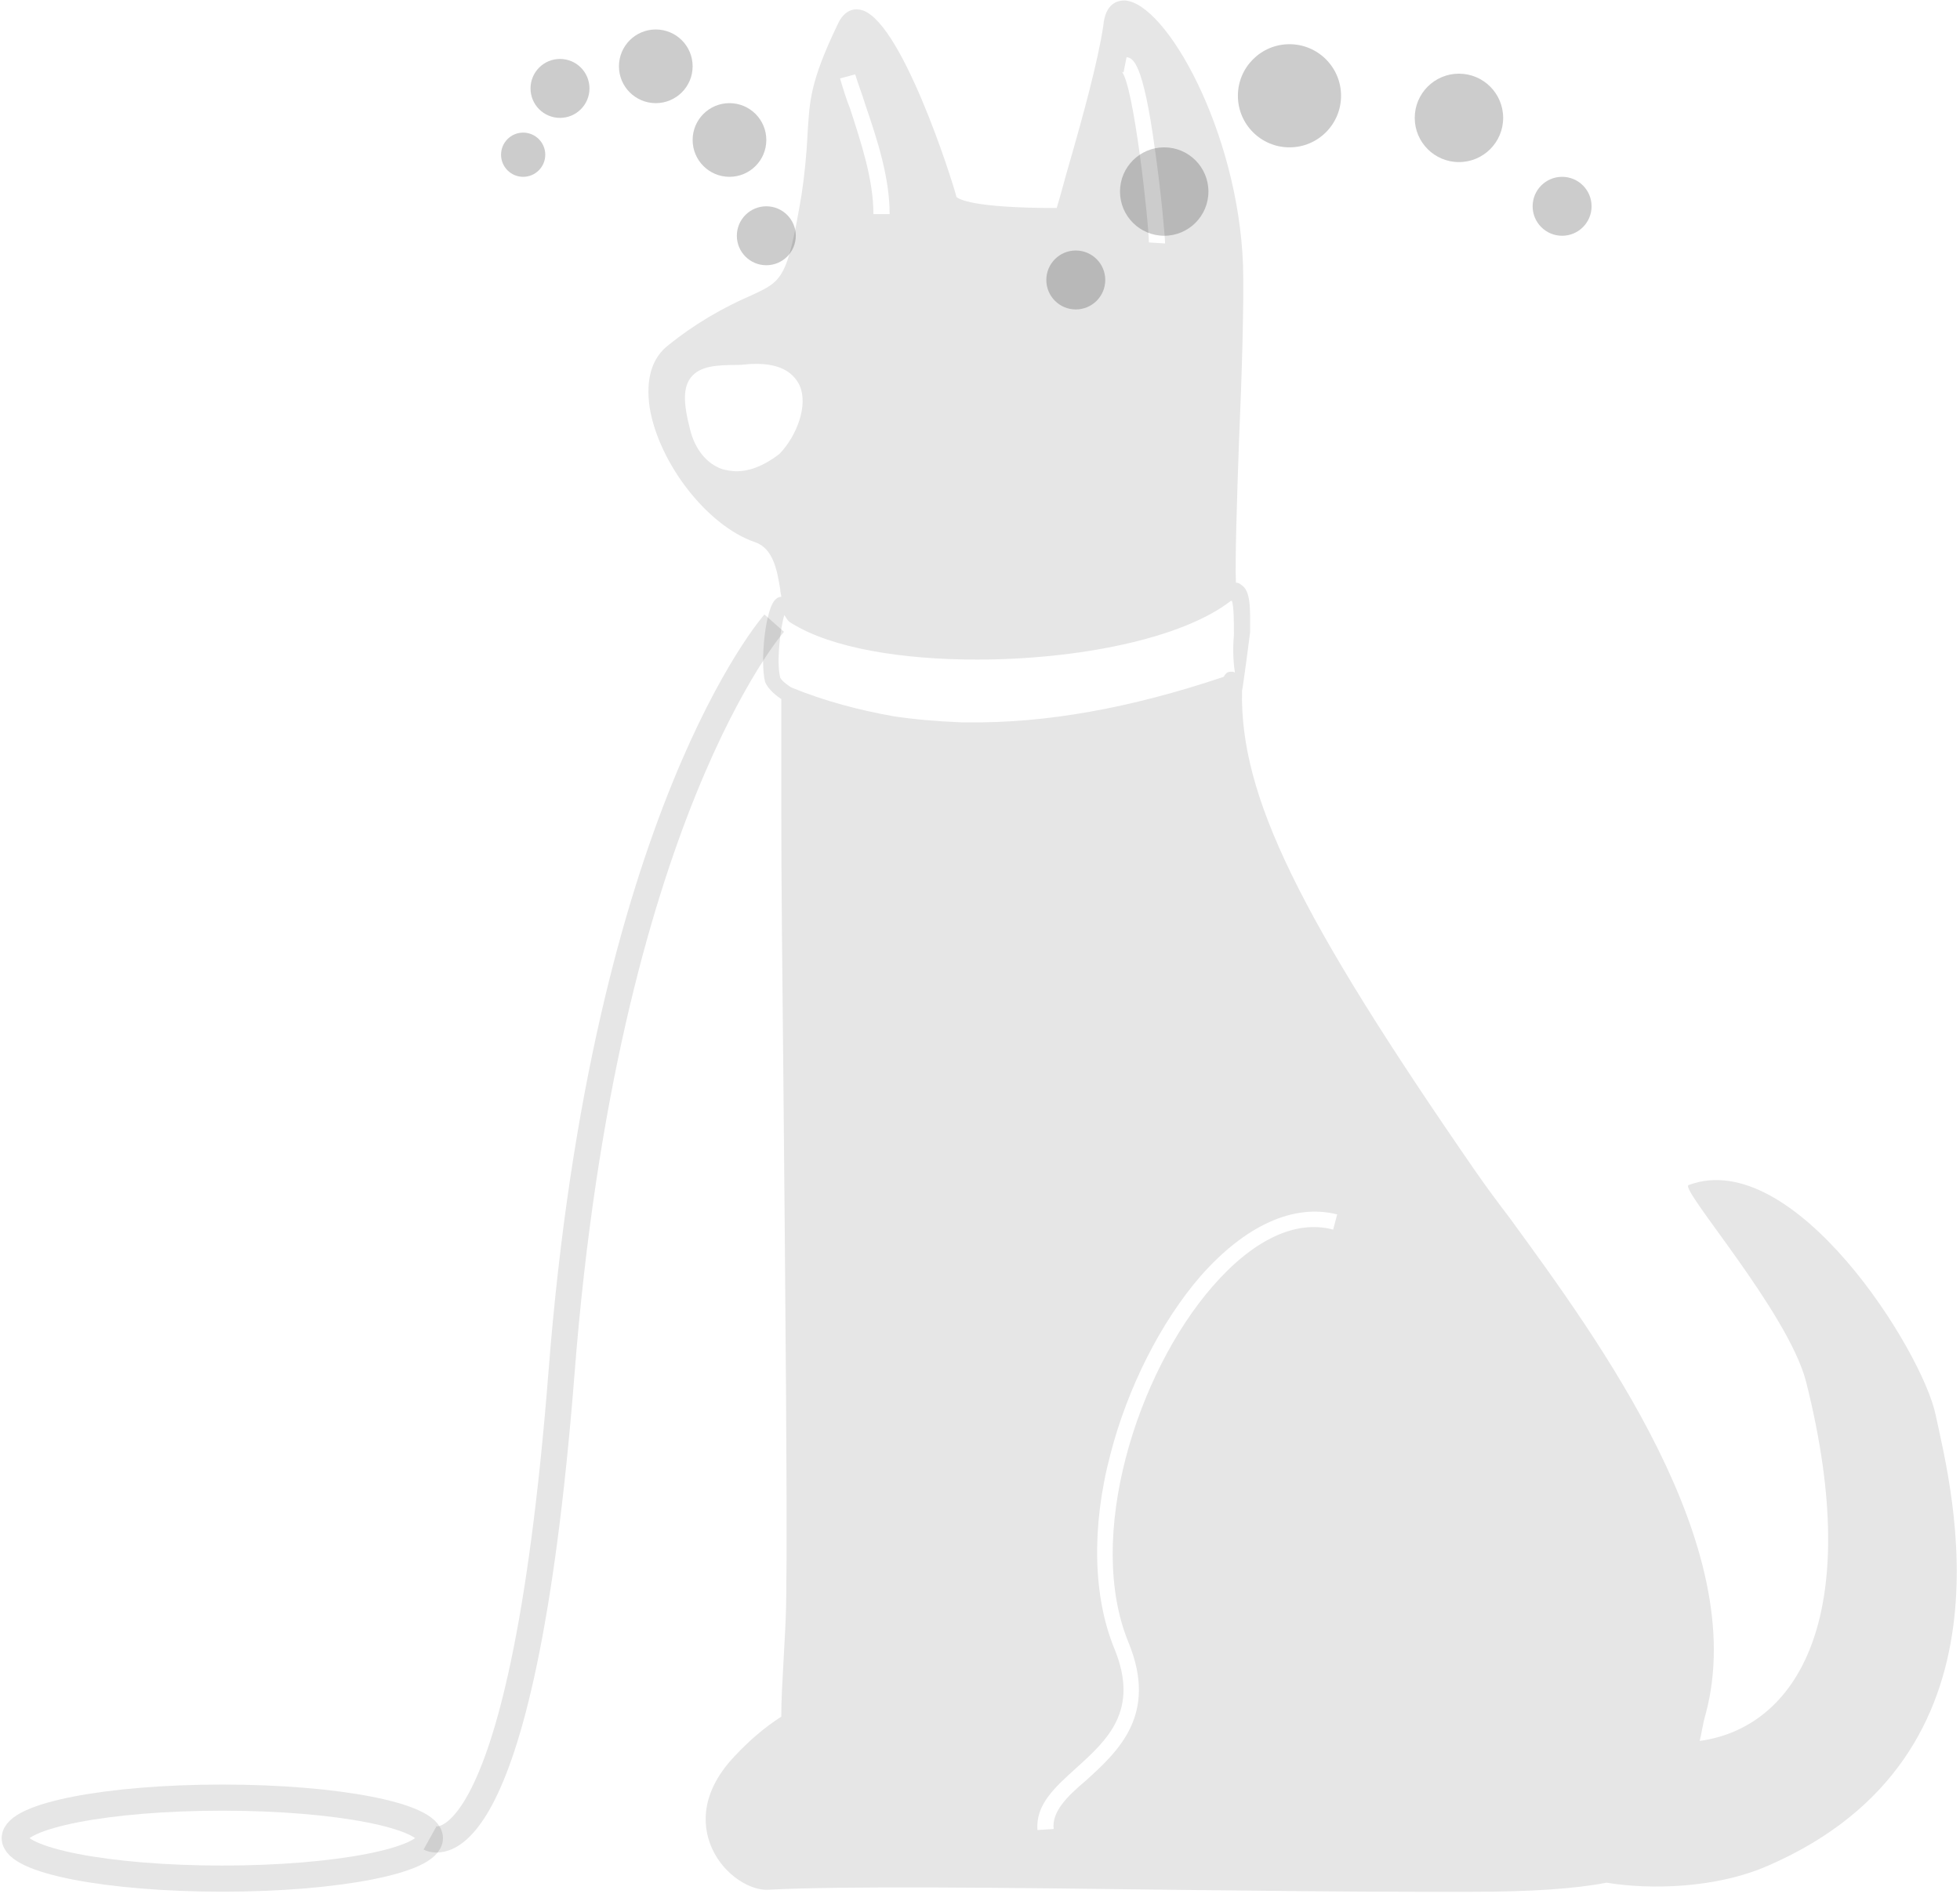 <svg width="133" height="129" viewBox="0 0 133 129" fill="none" xmlns="http://www.w3.org/2000/svg">
<path d="M84.279 46.892C84.142 54.038 88.127 62.146 100.152 79.531C100.77 80.424 101.526 81.454 102.419 82.623C108.535 91.005 118.773 104.954 115.75 116.291C115.543 116.979 115.475 117.597 115.337 118.147C121.865 117.253 126.606 109.832 122.552 93.754C121.315 89.013 113.963 80.699 114.581 80.424C121.728 77.744 130.454 91.692 131.347 96.021C132.447 101.175 137.188 119.109 120.01 126.598C116.437 128.179 111.902 128.247 109.016 127.766C106.886 128.179 103.931 128.385 99.808 128.385C98.709 128.385 97.541 128.385 96.304 128.385C91.494 128.385 85.516 128.316 79.263 128.247C68.407 128.11 57.207 127.972 52.122 128.247C50.954 128.316 49.168 127.285 48.343 125.499C47.794 124.331 47.244 121.926 49.855 119.177C50.817 118.147 51.847 117.253 53.016 116.498C53.016 115.329 53.084 114.299 53.153 112.993C53.222 111.55 53.359 109.901 53.359 107.496C53.428 103.442 53.29 87.089 53.153 72.728C53.084 65.994 53.016 59.604 53.016 54.932C53.016 52.389 53.016 50.534 53.016 49.297C53.016 48.404 53.016 47.854 53.016 47.442C52.397 47.03 52.054 46.617 51.916 46.274C51.573 44.968 51.916 41.189 52.672 40.639C52.741 40.571 52.878 40.502 53.016 40.502C53.016 40.365 52.947 40.227 52.947 40.021C52.741 38.716 52.466 37.204 51.229 36.792C48 35.692 44.701 31.432 44.083 27.653C43.808 25.729 44.22 24.286 45.389 23.393C47.106 22.019 48.962 20.919 51.023 20.026C53.084 19.064 53.428 18.927 54.39 13.223C54.596 11.849 54.733 10.475 54.802 9.032C54.94 6.902 54.94 5.596 56.863 1.611C57.276 0.718 57.894 0.58 58.306 0.649C61.055 0.993 64.628 12.261 64.903 13.361C65.04 13.498 65.933 14.117 71.705 14.117C71.98 13.223 72.255 12.124 72.599 10.956C73.492 7.864 74.522 4.085 74.866 1.749C75.003 0.168 75.897 0.031 76.309 0.031C79.126 0.168 84.005 8.895 84.348 17.965C84.417 20.438 84.279 25.317 84.073 29.989C83.936 33.837 83.799 38.166 83.867 39.54C84.005 39.54 84.142 39.609 84.211 39.678C84.898 40.09 84.829 41.327 84.829 42.907C84.829 42.976 84.348 46.617 84.279 46.892ZM73.698 120.826C75.897 118.834 78.576 116.36 76.584 111.482C73.629 104.336 77.133 93.204 82.287 87.295C85.035 84.134 87.921 82.76 90.464 83.447L90.738 82.416C87.784 81.661 84.486 83.172 81.462 86.608C78.783 89.7 76.515 94.166 75.347 98.701C74.041 103.648 74.179 108.39 75.622 111.894C77.34 116.085 75.141 118.078 73.011 120.002C71.568 121.307 70.262 122.475 70.4 124.193L71.499 124.125C71.362 122.956 72.392 121.926 73.698 120.826ZM53.222 41.739C52.947 42.632 52.672 44.968 52.947 45.999C53.016 46.136 53.222 46.343 53.634 46.617L53.771 46.686C55.97 47.579 58.306 48.198 60.643 48.61C62.017 48.816 63.529 48.954 65.246 49.022H65.659C70.949 49.091 76.721 48.06 83.043 45.93C83.111 45.793 83.18 45.724 83.249 45.656C83.386 45.587 83.455 45.587 83.592 45.587C83.661 45.587 83.73 45.587 83.799 45.656C83.661 44.762 83.661 43.869 83.73 43.044C83.73 42.289 83.73 41.12 83.592 40.777H83.524C80.157 43.388 73.011 44.762 66.277 44.762C61.261 44.762 56.451 44.006 53.703 42.289C53.565 42.22 53.428 42.083 53.359 41.945L53.222 41.739ZM79.057 16.522C79.057 16.041 78.783 13.017 78.37 10.131C77.546 4.085 76.859 3.947 76.446 3.879L76.24 4.909C76.171 4.909 76.171 4.909 76.103 4.841C76.927 5.665 77.958 15.147 77.958 16.453L79.057 16.522ZM60.368 14.529C60.368 12.055 59.543 9.513 58.719 7.108C58.513 6.421 58.238 5.734 58.032 5.047L57.001 5.322C57.207 6.009 57.413 6.696 57.688 7.383C58.444 9.719 59.268 12.193 59.268 14.529H60.368ZM50.061 24.767C48.618 24.767 47.519 24.836 46.9 25.592C46.35 26.279 46.35 27.309 46.831 29.165C47.175 30.539 48 31.501 49.03 31.844C49.305 31.913 49.649 31.982 49.992 31.982C50.748 31.982 51.71 31.707 52.878 30.814L52.947 30.745C54.046 29.577 54.871 27.515 54.252 26.141C53.909 25.454 53.153 24.63 51.092 24.698C50.748 24.698 50.404 24.767 50.061 24.767Z" fill="black" fill-opacity="0.1"/>
<path d="M52.534 42.289C52.534 42.289 41.059 55.275 38.105 93.135C35.356 128.179 29.172 124.743 29.172 124.743" stroke="black" stroke-opacity="0.1" stroke-width="1.773" stroke-miterlimit="10"/>
<path d="M15.086 127.491C7.306 127.491 1 126.261 1 124.743C1 123.225 7.306 121.994 15.086 121.994C22.865 121.994 29.172 123.225 29.172 124.743C29.172 126.261 22.865 127.491 15.086 127.491Z" stroke="black" stroke-opacity="0.1" stroke-width="1.773" stroke-miterlimit="10"/>
<circle cx="73" cy="19" r="2" fill="black" fill-opacity="0.2"/>
<circle cx="79" cy="13" r="3" fill="black" fill-opacity="0.2"/>
<circle cx="87.5" cy="6.5" r="3.5" fill="black" fill-opacity="0.2"/>
<circle cx="99" cy="8" r="3" fill="black" fill-opacity="0.2"/>
<circle cx="106" cy="14" r="2" fill="black" fill-opacity="0.2"/>
<circle r="2" transform="matrix(-1 0 0 1 52 16)" fill="black" fill-opacity="0.2"/>
<circle r="2.5" transform="matrix(-1 0 0 1 49.5 9.5)" fill="black" fill-opacity="0.2"/>
<circle r="2.5" transform="matrix(-1 0 0 1 44.5 4.5)" fill="black" fill-opacity="0.2"/>
<circle r="2" transform="matrix(-1 0 0 1 38 6)" fill="black" fill-opacity="0.2"/>
<circle r="1.5" transform="matrix(-1 0 0 1 35.5 10.5)" fill="black" fill-opacity="0.2"/>
</svg>
